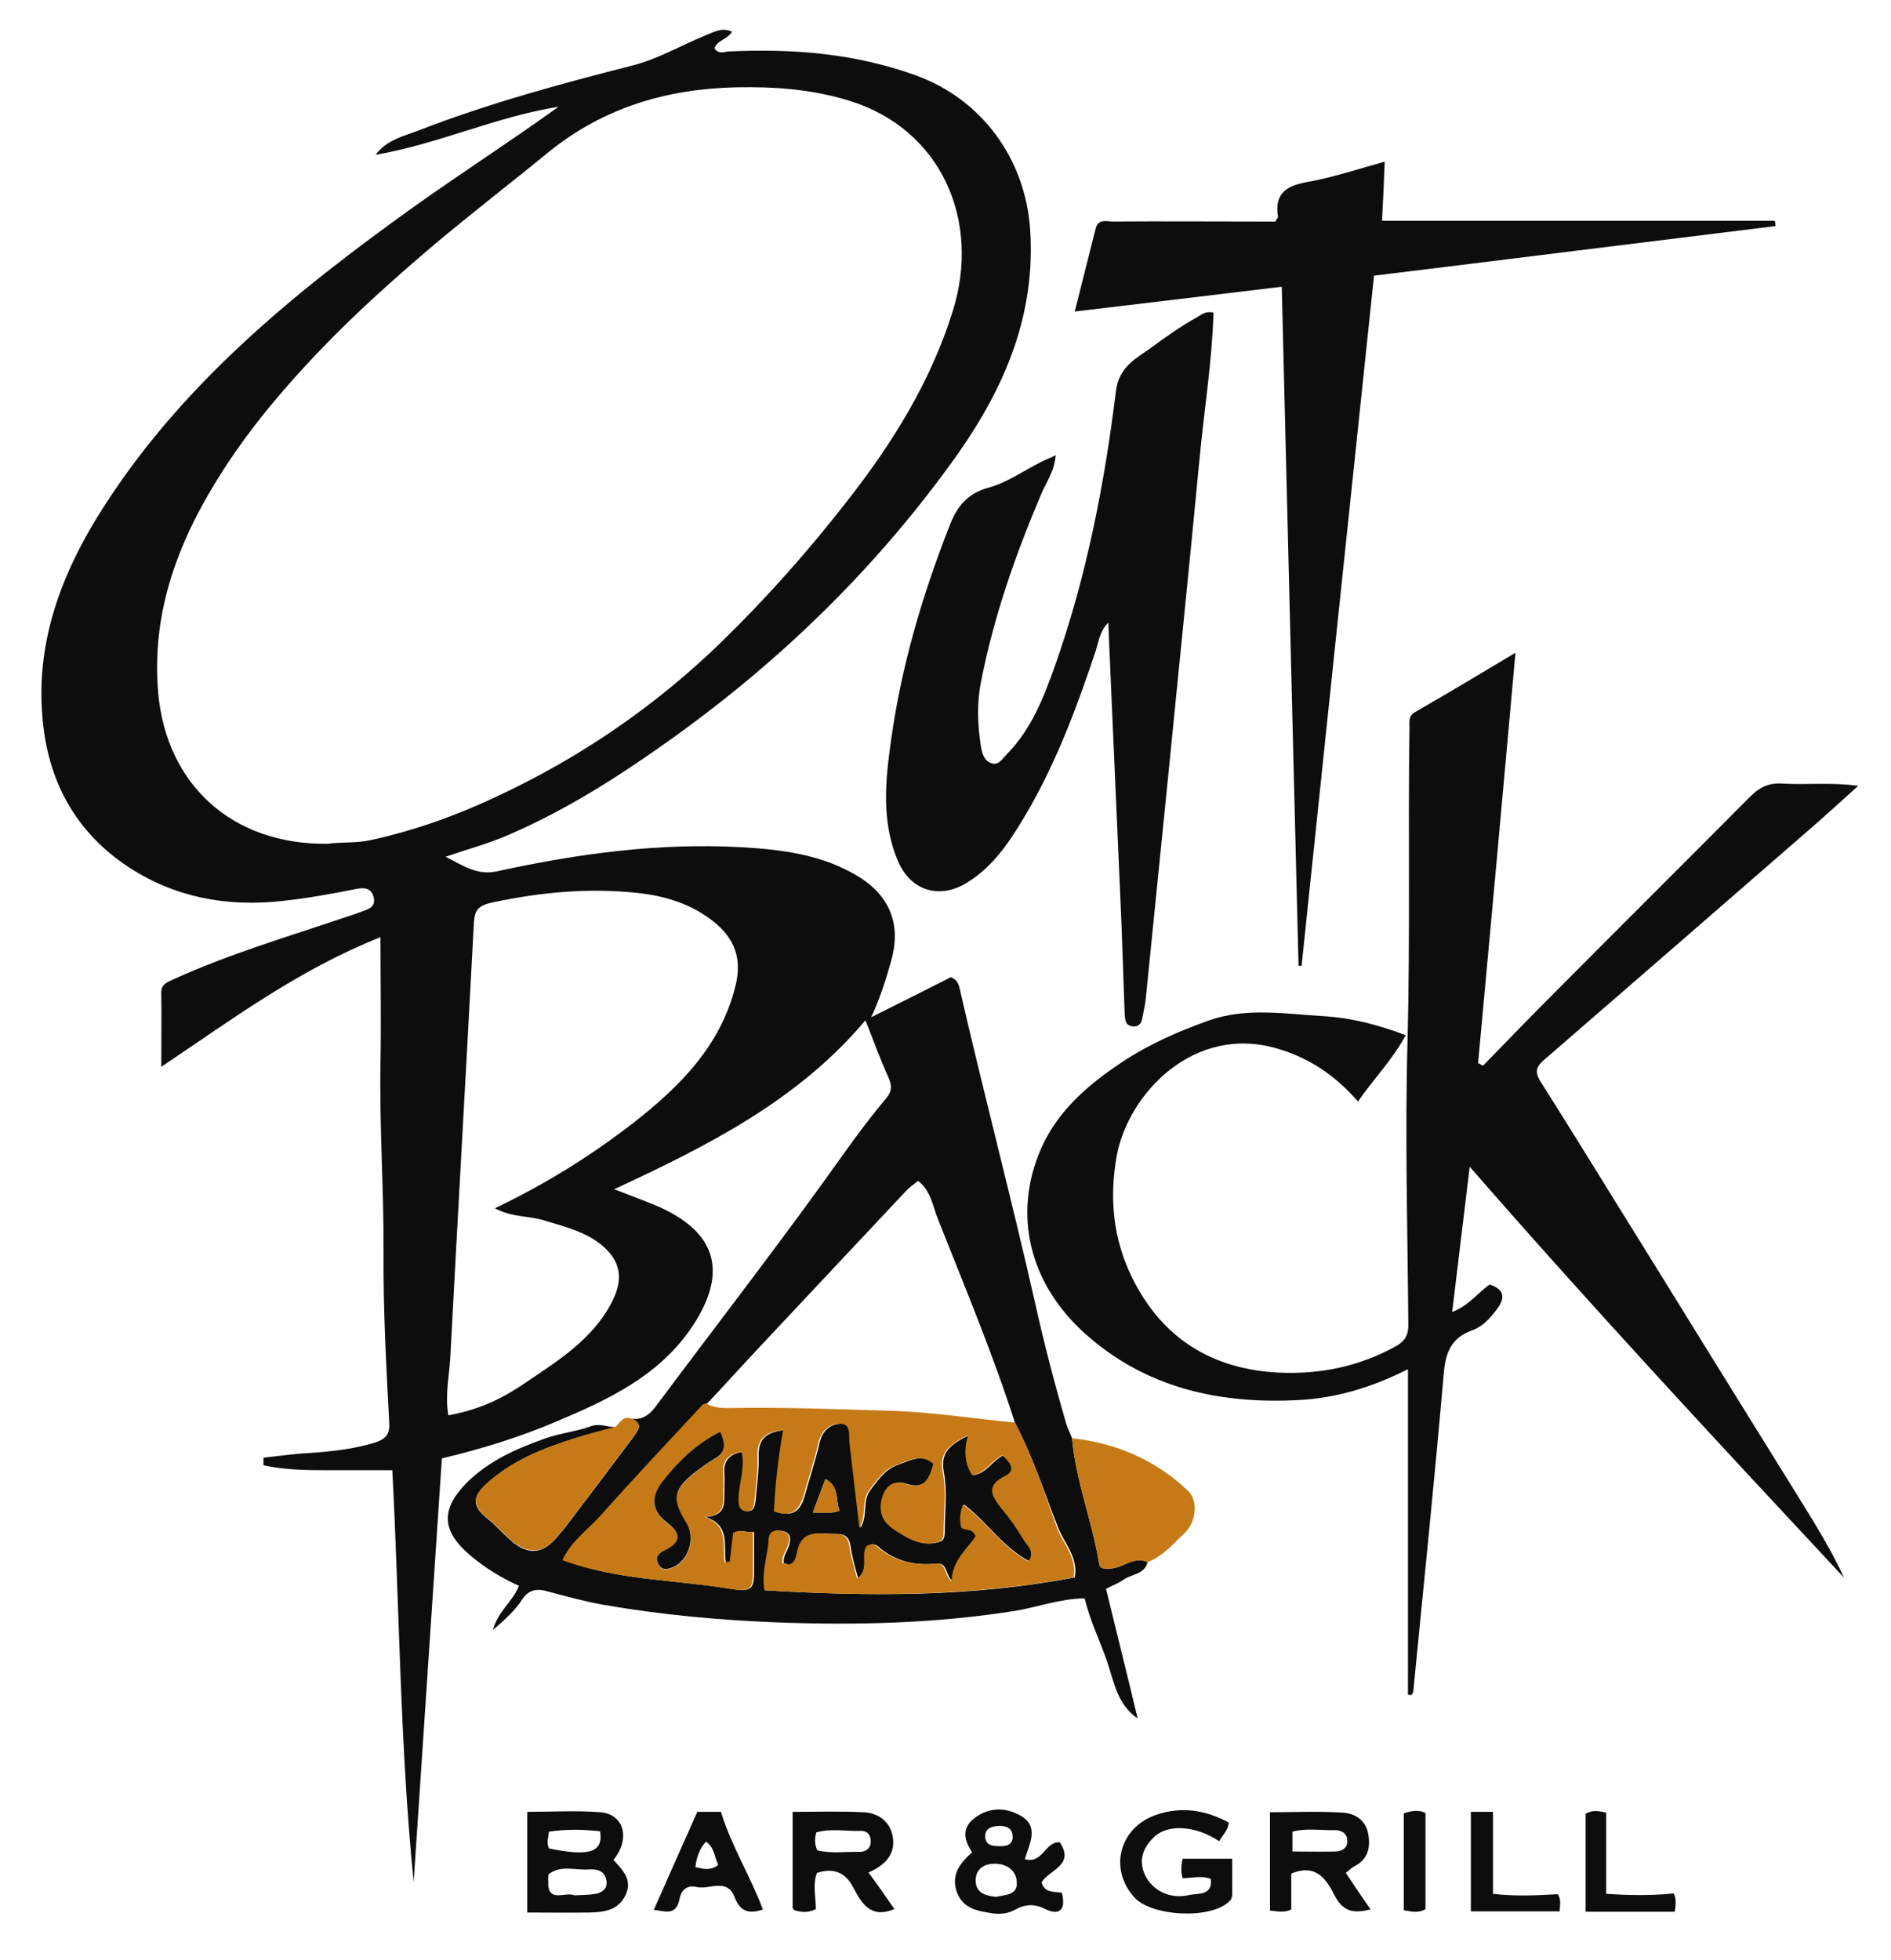 <?xml version="1.0" encoding="utf-8"?>
<!-- Generator: Adobe Illustrator 21.1.0, SVG Export Plug-In . SVG Version: 6.00 Build 0)  -->
<svg version="1.1" id="Layer_1" xmlns="http://www.w3.org/2000/svg" xmlns:xlink="http://www.w3.org/1999/xlink" x="0px" y="0px"
	 viewBox="0 0 496 514" style="enable-background:new 0 0 496 514;" xml:space="preserve">
<style type="text/css">
	.st0{fill:#0D0D0D;}
	.st1{fill:#C67A17;}
</style>
<g id="HK5NRB.tif">
	<g>
		<path class="st0" d="M165.7,372.1c3.2,0.4,5.1-1.5,6.8-3.9c14.4-19.3,29.1-38.3,43.2-57.8c5.4-7.5,10.7-15.2,16.7-22.3
			c1.6-1.9,1.6-3.4,0.6-5.6c-2.1-4.6-3.8-9.4-6-14.9c-17.6,20.9-41.1,32.8-65.9,44.3c3.9,1.5,7.1,2.7,10.3,4
			c17.3,7.1,19.7,18.4,9.5,33c-8.6,12.2-21.6,18.3-34.9,23.9c-9.6,4.1-19.6,7.2-30.1,9.7c-2.5,37.1-4.9,74.1-7.4,111.1
			c-3.6-35.9-3.7-72-5.6-108c-6.2,0-11.8,0-17.4,0c-5.5,0-11-0.1-16.4-1.3c0-0.7,0-1.3,0-2c4-0.4,7.9-1,11.9-1.2
			c5.8-0.4,11.6-1,17.2-2.7c2.8-0.9,4.1-2.1,3.9-5.2c-0.8-14.9-1.6-29.9-1.5-44.7c0.1-16.6-1.1-33.1-0.8-49.6
			c0.2-10.6,0-21.2,0-33.1c-21.6,8.6-38.7,21.4-57.5,34c0-7.1,0.1-13.2,0-19.3c-0.1-2.5,1.7-2.9,3.3-3.7
			c14.1-6.4,28.8-10.8,43.4-15.7c2-0.7,4.1-1.3,6.1-2.1c1.7-0.6,3.5-1.2,2.9-3.7c-0.6-2.5-2.6-2.5-4.3-2.2
			c-6.5,1.3-13.1,2.5-19.7,3.2c-14.5,1.6-28.1-0.9-40.3-8.9c-14.1-9.3-21.3-22.9-22.6-39.6c-1.6-19.4,4.9-36.9,14.8-52.8
			c20.9-33.6,51-58.1,82.7-80.8C121.1,45.3,134,37,146.5,28c-16.4,2.6-31.6,9.8-48,12.6c3-4,7.5-4.9,11.6-6.5
			c18.1-7,36.9-12.1,55.7-16.9c6.8-1.7,12.8-5.3,19.2-7.9c2.3-0.9,4.3-2.2,7-1c-1.2,2.1-3.9,2.2-4.6,4.4c1.1,1.6,2.5,0.9,3.7,0.8
			c16.8-0.8,33.2,0.5,49.2,6.3c17.3,6.3,28.6,21.9,29.9,40.3c1.5,22.3-6.5,41.2-19,59c-20.6,29-45.6,53.5-74.4,74.2
			c-13.8,9.9-27.9,19-43.5,25.7c-5,2.2-10.3,3.6-16.4,5.7c4.7,2.4,8.3,5,13.6,3.8c21-4.6,42.3-7.5,63.9-6.3
			c10.6,0.6,21.2,1.9,30.6,7.6c8.4,5.1,11.4,12.6,8.8,22c-1.4,5-2.9,9.9-5.3,15c7-3.5,14-7,20.9-10.5c2.1,0.8,2.2,2.5,2.6,4.2
			c6.2,27,13.3,53.8,19.4,80.8c2.4,10.8,5.2,21.6,8.3,32.2c0.4,1.3,1,2.4,1.5,3.7c1,11.3,5.3,21.8,7.1,32.9c0.2,1.4,1.4,1.4,3,1.3
			c3.4-0.2,6.2-3.4,9.7-1.7c-0.8,3.3-4.2,3.1-6.3,4.6c-1.4,1-3.1,1.6-4.6,2.4c2.8,11.5,5.6,22.7,8.3,34c-5.3-3.6-6.2-9.5-7.9-14.6
			c-1.9-5.6-4.6-11-6-16.9c-6.5,0.1-12.3,2.3-18.3,3.3c-20.8,3.3-41.8,3.8-62.7,3c-15.1-0.6-30.2-2-45.2-4.6c-5.1-0.9-10-2.3-15-3.6
			c-2.8-0.8-4.9-0.1-6.4,2.3c-1.9,2.9-4.4,5.1-7.6,7.9c1.3-5,5.3-7.5,6.8-11.6c-4.7-2.1-8.9-4.7-12.8-8c-7.4-6.3-7.8-11.9-1-18.9
			c5.8-5.8,13-9,20.6-11.7c3.9-1.4,8.1-1.8,12-3.2c2.4-0.9,4.4,0.2,6.6,0.2c-3.5,1-7,1.9-10.5,2.9c-8.4,2.6-16.6,5.8-23.3,11.9
			c-4,3.6-3.9,6,0.4,9.4c1.9,1.5,3.5,3.4,5.3,5c5,4.7,9.2,4.3,13.3-1.1c0.4-0.5,0.9-1,1.3-1.5c6-7.9,12-15.8,17.9-23.7
			C167.1,375.4,169.1,373.6,165.7,372.1z M266.2,373.1c-5.8-18.1-13.2-35.7-20.2-53.4c-1.3-3.2-1.8-7.4-5.2-10
			c-1.2,1-2.3,1.7-3.2,2.7c-12.7,13.5-25.4,27.1-38.1,40.6c-4.7,5-9.3,10.1-14,15.1c-0.3,0.1-0.7,0.1-0.9,0.3
			c-8.9,9.6-17.9,19.1-26.6,28.9c-3.4,3.8-7.9,6.9-10.2,11.9c14.1,5.2,28.6,5.1,42.6,7.3c7.3,1.2,7.5,0.8,7.4-6.7c0-2.6,0-5.2,0-8
			c-1.9,0.2-3.5-0.7-5.2,0.2c-0.3,2.6-0.6,5.1-0.9,7.6c-0.4,0.1-0.9,0.2-1.3,0.2c-0.8-4.2,1.4-9.7-5.3-11.9c5.6-0.5,4.8-3.8,4.9-6.8
			c0-1.5,0.1-3,0-4.5c-0.3-3.4,1.3-5.3,4.8-5.8c1,4.3-0.7,8.3-0.8,12.3c0,1.4,0,2.9,1.7,3.2c2.1,0.3,2.3-1.4,2.5-2.9
			c0.3-3.8,0.9-7.6,0.8-11.4c-0.2-4.7,2.1-6.4,6.7-6.9c-1.4,7.3-2.2,14.4-2.4,21.3c4.9,1.8,6.8-0.5,7.8-4.2
			c1.3-4.6,2.8-9.2,3.9-13.9c0.7-3.1,2.9-4.8,5.5-4.9c3.1-0.1,2.3,3,2.6,5c0.9,7.4,1.8,14.9,2.6,22.3c2-3.2,0.4-7,2.6-9.9
			c2-2.6,3.8-5.4,7.2-6.6c3.2-1.1,6.3-3.1,9.6-0.3c-1.1,4.1-2.5,6.9-7.6,5.2c-2.9-1-5.1,0.8-5.9,3.9c-0.9,3.5,0.1,6.1,3.1,8.1
			c3.7,2.4,7.3,4.8,12,3.2c1-0.4,1.1-1.6,1.1-2.6c0-5.2,0.7-10.5-0.2-15.4c-1.1-5.7,1.9-7.5,6.6-9.9c-1.2,4.3-0.8,7.6,1.1,10.5
			c3.6-0.5,5-3.9,7.9-5.2c1.9,1.7,3.7,3.9,0.9,5.3c-5.5,2.7-3.7,5.4-1,8.8c2.1,2.6,4.1,5.3,5.7,8.1c0.9,1.5,2.9,3,1.3,5.6
			c-6.9-3.5-11.1-10.2-17.2-14.9c-0.8,2.3-0.9,4.1-0.5,6c1.1,1,2.9,0,3.8,2.3c-2.2,3.4-6.2,6.3-6.3,11.9c-2.2-2-1.2-5-4.4-4.7
			c-5.7,0.6-10.9-0.7-15.3-4.6c-0.7-0.6-1.9-0.7-2.7,0.1c-1.5,2.4,0.9,5.9-2.4,8.4c-0.7-2.5-1.2-4.3-1.6-6.2
			c-0.6-2.5-0.1-5.6-4.2-5.5c-4,0.1-8.6-1.5-9.9,4.6c-0.3,1.6-0.7,4.3-3.8,3.1c-0.3-2,1-3.2,1.4-4.8c0.4-1.5,0.5-3.1-1.5-3.6
			c-1.8-0.4-3.5-0.2-3.6,2.1c-0.2,4.3-1.9,8.4-1.1,13.4c27.2,1.6,54.2,1.8,81.1-3.4c1-5.4-2.9-9-4.5-13.4
			C273.8,391.1,270.8,381.8,266.2,373.1z M85.9,221.3c3.6-0.5,7.6-0.1,11.5-1c11.4-2.5,22.3-6.4,32.9-11.4
			c21.9-10.2,41.6-23.7,58.9-40.5c12-11.7,23.1-24.2,33.4-37.5c11.7-15,21.6-31,27.3-49.3c7.4-23.5-2.8-47.7-27.2-55.2
			c-9.7-3-19.6-3.7-29.6-3.5c-18.2,0.4-34.7,5.3-49.1,16.9C134,48,123.6,56,113.6,64.4C103.4,73.1,93.4,82,84.1,91.7
			c-9.3,9.7-17.9,19.8-25.3,31.2c-11.7,18.1-19.2,37-17.3,58.9C43.7,205.9,61,221.6,85.9,221.3z M129.8,316.9
			c13.4-6.4,25.2-13.8,36.2-22.3c12.3-9.6,23.2-20.4,27-36.4c1.6-6.7-0.3-12-5.6-16.3c-5.9-4.8-12.8-6.9-20.1-7.7
			c-12.9-1.4-25.5-0.2-38.2,2.5c-3.5,0.8-4.6,1.8-4.8,5.3c-2,38.1-4.2,76.1-6.2,114.2c-0.3,4.9-1.4,9.8-0.5,15
			c7.3-1.3,13.5-4,19.4-8c9-6.1,18.4-11.7,23.6-21.9c2.9-5.8,2.3-10.4-2.6-14.6c-4.3-3.6-9.6-4.9-14.9-6.5
			C139,318.8,134.5,319.4,129.8,316.9z M216.5,387.9c-1.1,2.9-2.1,5.6-3.3,8.8c2.7,0,4.6,0.4,7-0.5
			C219.1,393.5,220.3,390,216.5,387.9z"/>
		<path class="st0" d="M369.3,444.5c0-28.2,0-56.4,0-85.4c-9.5,4.8-18.9,7.6-28.7,8.1c-20.9,1.1-40.3-3.2-56.3-17.7
			c-14.3-13-18.7-31-11.3-48.1c4.4-10.1,12.5-17,21.4-22.9c7.1-4.7,14.9-8.1,22.8-10.9c9.7-3.4,19.8-1.7,29.7-1.1
			c7.3,0.4,14.4,2.2,21.8,5c-3.4,6.4-8.3,11.3-12.5,17.4c-6-6.9-12.8-11.4-20.9-13.8c-22-6.7-39.4,11.7-42.4,28.1
			c-2,11.2-0.9,21.9,4.1,32c7.8,15.7,20.7,23.9,38.4,24.8c10.9,0.5,21.1-1.6,30.7-6.9c2.3-1.3,3.3-2.8,3.3-5.5
			c-0.2-25-0.9-50-0.2-75c0.7-27.3,0.1-54.6,0.5-81.9c0-1.4-0.3-2.9,1.4-3.9c8.5-4.9,16.9-9.9,26.4-15.6
			c-3.3,36.7-6.5,72.1-9.8,107.6c0.4,0.2,0.8,0.5,1.3,0.7c6.4-6.6,12.8-13.2,19.3-19.7c16.9-17,33.9-33.9,50.8-50.9
			c2.4-2.4,4.8-3.6,8.3-3.4c6.2,0.4,12.5-0.4,20,0.6c-4.1,3.7-7.5,6.8-10.9,9.8c-23.8,20.7-47.6,41.4-71.4,62
			c-2.1,1.8-2.7,3.1-1,5.8c9.2,14.5,18.1,29.1,27.2,43.7c13.8,22.3,27.6,44.6,41.4,66.8c3.9,6.3,7.8,12.7,11,19.6
			c-32.9-35.3-65.7-70.5-98.2-107.8c-1.6,13.4-3.1,25.4-4.6,38.1c4.4-1.7,6.6-4.9,9.8-7.2c3.8,1.2,4.3,3.4,1.9,6.5
			c-1.7,2.3-3.7,4.5-6.4,5.5c-5.4,1.9-7,5.6-7.5,11.2c-2.4,27.9-5.3,55.7-8,83.5c0,0.3-0.3,0.6-0.4,0.9
			C370,444.6,369.6,444.5,369.3,444.5z"/>
		<path class="st0" d="M318.3,82c-0.4,13-2.5,25.8-3.7,38.7c-2.8,29.3-5.8,58.6-8.7,87.9c-1.8,17.9-3.6,35.7-5.4,53.6
			c-0.2,1.5-0.5,3-0.8,4.4c-0.2,1.4-0.7,2.7-2.4,2.6c-2-0.1-2.2-1.5-2.3-3.2c-0.4-10.6-0.7-21.3-1.2-31.9c-1-23.4-2.1-46.8-3.1-70.8
			c-2.2,2.2-2.5,4.8-3.2,7.1c-5,15-10.5,29.8-18.6,43.5c-4,6.7-8.2,13.2-15.1,17.5c-7.1,4.5-14.7,2.4-18.1-5.2
			c-4.6-10.4-3.5-21.3-2-31.9c2.7-19.5,8.2-38.2,15.4-56.5c1.9-4.9,4.6-8.4,10.2-9.9c4.8-1.3,9.1-4.4,13.7-6.7
			c1.1-0.6,2.3-1,3.9-1.8c-0.3,4.2-2.5,7.1-3.8,10.2c-6.8,16-12.5,32.3-15.8,49.3c-1.1,5.5-0.9,11.3,0,16.9c0.3,1.7,0.8,3.8,2.8,4.4
			c1.9,0.6,2.9-1.3,4-2.4c6.5-6.6,9.7-15,12.7-23.4c8.2-23.3,12.9-47.4,15.9-71.8c0.8-6.7,5.8-8.8,9.5-11.6
			c3.7-2.7,7.6-5.5,11.8-7.8C315.2,82.5,316.2,81.5,318.3,82z"/>
		<path class="st0" d="M465.7,59.3c-35.1,4.3-70.1,8.7-105.3,13c-6.4,60.7-12.7,120.8-19,181c-0.3,0-0.5,0-0.8,0
			c-1.5-59.2-2.9-118.3-4.4-178.1c-18.1,2.2-35.8,4.3-54.3,6.5c2-7.8,3.7-14.8,5.5-21.8c0.7-2.6,2.9-1.8,4.5-1.8
			c12.7-0.1,25.3,0,38,0c1.6,0,3.3,0,4.6,0c0.4-0.7,0.8-1.1,0.7-1.3c-0.9-5.8,1.9-8,7.4-9c6.8-1.2,13.4-3.4,20.6-5.4
			c-0.2,5.3-0.4,9.8-0.7,15.5c34.6,0,68.8,0,102.9,0C465.7,58.2,465.7,58.7,465.7,59.3z"/>
		<path class="st1" d="M301,409.7c-3.6-1.6-6.4,1.5-9.7,1.7c-1.6,0.1-2.8,0.2-3-1.3c-1.8-11.1-6.2-21.7-7.1-32.9
			c11.6,1.3,21.9,5.7,30.4,13.8c2.8,2.7,2.1,8.3-0.9,11.1C307.6,405,305,408.2,301,409.7z"/>
		<path class="st1" d="M165.7,372.1c3.4,1.5,1.4,3.4,0.2,5c-5.9,7.9-11.9,15.8-17.9,23.7c-0.4,0.5-0.9,1-1.3,1.5
			c-4,5.4-8.2,5.7-13.3,1.1c-1.8-1.7-3.4-3.5-5.3-5c-4.2-3.4-4.4-5.8-0.4-9.4c6.7-6,14.9-9.2,23.3-11.9c3.5-1.1,7-2,10.5-2.9
			C162.7,373,163.5,371.2,165.7,372.1z"/>
		<path class="st0" d="M160.9,487.8c2.6,2.8,5.1,5.4,3.1,9.4c-2,3.9-5.6,4.3-9.3,4.4c-5.4,0.1-10.9,0-16.4,0c0-9,0-17.4,0-26.4
			c6.4,0,12.8-0.4,19.2,0.1C163.6,475.8,165.5,482.2,160.9,487.8z M150.7,497.1c2-0.1,3.8-0.1,5.6-0.4c2.3-0.5,3.4-2,2.5-4.4
			c-0.7-1.8-2.5-2.1-4.2-2c-3.5,0.3-7.3-1.2-10.5,1.1c-0.4,0.3-0.3,1.2-0.3,1.9C143.5,499.4,148.3,496,150.7,497.1z M157.4,480.3
			c-4.4-0.5-8.8-0.6-13.4,0.1c-0.2,1.6-0.7,3,0,4.4C154.6,487,158.3,485.8,157.4,480.3z"/>
		<path class="st0" d="M278.5,496.4c1.3,5-1.1,5.9-4.3,4.3c-3-1.5-5.4-1.3-8.2,0.3c-1.7,0.9-3.8,1.1-5.8,0.8
			c-3.8-0.6-7.6-1.2-9.2-5.5c-1.6-4.5,0.7-7.6,4-10.5c-2.1-3.1-2.8-6.2,0.4-8.8c3.8-3,8.1-3.1,12.1-0.9c5.2,2.8,2.6,7.3,1.3,11.5
			c4.7,1.4,5.4-4.8,9.2-4.4c4,6.1-2.9,7.2-4.8,10.5C274,496.5,276.4,496.1,278.5,496.4z M261.3,497.5c2.4-0.6,5.6-0.4,5.4-3.8
			c-0.1-3.2-2.7-4.9-5.8-4.9c-2.6,0-4.9,1.2-5,4.3C255.9,496.6,258.6,497.2,261.3,497.5z M262.3,484.2c1.9,0.1,3.5-0.6,3.3-2.7
			c-0.1-2-1.7-2.7-3.6-2.6c-1.8,0.1-3.5,0.5-3.6,2.6C258.4,484.1,260.5,484.2,262.3,484.2z"/>
		<path class="st0" d="M338.7,491.4c0,3,0,6.1,0,9.4c-1.8,0.9-3.5,0.5-5.6,0.3c0-8.6,0-17,0-25.8c6.3,0,12.7-0.3,19.1,0.1
			c3.2,0.2,6.1,2,6.7,5.7c0.6,3.5-0.1,6.6-3.7,8.4c-0.7,0.4-1.3,1-2.2,1.7c2.1,3.2,4.2,6.3,6.5,9.6c-4.2,1-7,0.8-9.3-3.4
			C348.2,493.5,345.6,488.5,338.7,491.4z M339,485.6c4.1,0,7.7,0.1,11.3,0c1.6,0,3.1-0.9,3.1-2.6c0.1-1.9-1.3-3-3.2-3
			c-3.7,0.1-7.5-0.6-11.2,0.4C339,482.1,339,483.6,339,485.6z"/>
		<path class="st0" d="M234.6,500.7c-6.2,2.6-8.6-1.5-10.7-5.5c-2.1-4.1-5.1-5.4-9.6-4c-1.2,3-0.3,6.3-0.3,9.5
			c-1.9,1-3.8,0.9-5.6,0.3c-0.3-0.3-0.5-0.4-0.5-0.6c0-8.3,0-16.6,0-25.2c6.4,0,12.5-0.2,18.6,0.1c3.7,0.2,6.8,2.2,7.6,6.1
			c1,4.8-1.9,7.8-6.3,9.7C230.2,494.3,232.3,497.4,234.6,500.7z M214.4,485.3c3.6,0.9,7.4,0.3,11.1,0.4c1.7,0,2.9-1,2.9-2.7
			c0-1.6-0.8-2.9-2.7-2.8c-3.9,0.1-7.8-0.7-11.6,0.4C213.7,482.2,213.6,483.7,214.4,485.3z"/>
		<path class="st0" d="M322.3,478c-0.2,2.2-1.7,3.3-2.5,4.9c-6.2-4.1-13.4-4.6-17.1-1.1c-2.8,2.7-4.2,6-2.4,9.9
			c2,4.2,6.6,6.5,11.7,5.3c2.1-0.5,6.1,0.3,5.6-4.2c-2.5-1-5-0.2-7.4-0.2c-0.5-1.7-0.4-3.4,0-5.1c4.1,0,8.2,0,13,0c0,3.2,0,6.1,0,9
			c0,0.9-0.1,1.6-0.8,2.2c-4.8,4.7-20.1,4-24.8-1c-6.8-7.4-4.1-18.3,5.6-21.7C309.8,473.7,316.2,474.7,322.3,478z"/>
		<path class="st0" d="M200.1,500.8c-3.7,1.3-6,0.5-7.4-3.2c-2-5.2-6.6-1.9-10-2.7c-2.7-0.6-4.1,1-4.5,3.3c-0.9,4.4-3.9,3-6.7,2.7
			c3.8-8.6,7.5-17,11.4-25.7c1.7,0,3.8,0,6.2,0C191.8,484.1,196.8,492,200.1,500.8z M182.4,489.7c2.1,0.5,4,1,6-0.6
			c-1-1.9-0.9-4.4-3.2-6.1C183.4,484.9,182.7,487.2,182.4,489.7z"/>
		<path class="st0" d="M385.8,475.2c2.2,0,3.8,0,5.8,0c0,7.2,0,14.2,0,21.5c5.9,0.7,11.5,0.4,17,0.1c1,1.5,0.5,3,0.5,4.5
			c-7.9,0-15.6,0-23.3,0C385.8,492.4,385.8,484,385.8,475.2z"/>
		<path class="st0" d="M415.9,501.4c0-8.8,0-17.3,0-25.7c1.8-1.1,3.6-0.7,5.4-0.3c0,7,0,13.9,0,21.3c6,0.4,11.8,0.5,17.7-0.1
			c0.8,1.5,0.5,3.1,0.3,4.8C431.4,501.4,423.7,501.4,415.9,501.4z"/>
		<path class="st0" d="M373.9,475.5c0,8.5,0,16.8,0,25.2c-1.7,1.1-3.6,0.7-5.7,0.3c0-8.4,0-16.8,0-25.4
			C370.2,474.9,372.2,474.6,373.9,475.5z"/>
		<path class="st1" d="M266.2,373.1c4.6,8.7,7.6,18,10.9,27.2c1.5,4.4,5.5,8,4.5,13.4c-26.9,5.1-53.9,5-81.1,3.4
			c-0.8-5,0.9-9.2,1.1-13.4c0.1-2.3,1.9-2.5,3.6-2.1c2,0.4,2,2,1.5,3.6c-0.4,1.5-1.8,2.8-1.4,4.8c3.1,1.2,3.4-1.5,3.8-3.1
			c1.3-6.1,5.9-4.5,9.9-4.6c4.1-0.1,3.6,3.1,4.2,5.5c0.5,1.9,1,3.8,1.6,6.2c3.3-2.5,0.9-6,2.4-8.4c0.9-0.7,2-0.7,2.7-0.1
			c4.4,3.9,9.6,5.2,15.3,4.6c3.2-0.3,2.2,2.7,4.4,4.7c0.1-5.6,4.1-8.5,6.3-11.9c-1-2.3-2.8-1.3-3.8-2.3c-0.4-1.9-0.4-3.8,0.5-6
			c6.2,4.6,10.3,11.3,17.2,14.9c1.7-2.7-0.4-4.1-1.3-5.6c-1.7-2.9-3.6-5.6-5.7-8.1c-2.7-3.4-4.5-6.1,1-8.8c2.8-1.4,1-3.6-0.9-5.3
			c-2.9,1.3-4.3,4.7-7.9,5.2c-1.9-2.9-2.3-6.2-1.1-10.5c-4.6,2.4-7.7,4.2-6.6,9.9c1,5,0.2,10.3,0.2,15.4c0,1,0,2.2-1.1,2.6
			c-4.7,1.6-8.3-0.8-12-3.2c-3-2-4-4.6-3.1-8.1c0.8-3.1,3-4.9,5.9-3.9c5.1,1.8,6.5-1.1,7.6-5.2c-3.4-2.8-6.4-0.8-9.6,0.3
			c-3.4,1.2-5.2,4-7.2,6.6c-2.2,2.9-0.6,6.7-2.6,9.9c-0.9-7.4-1.7-14.9-2.6-22.3c-0.2-2,0.5-5.1-2.6-5c-2.6,0.1-4.8,1.8-5.5,4.9
			c-1.1,4.7-2.6,9.3-3.9,13.9c-1.1,3.6-2.9,6-7.8,4.2c0.3-6.9,1.1-14,2.4-21.3c-4.6,0.4-6.9,2.2-6.7,6.9c0.1,3.8-0.4,7.6-0.8,11.4
			c-0.1,1.5-0.4,3.3-2.5,2.9c-1.6-0.3-1.7-1.8-1.7-3.2c0.1-4.1,1.8-8.1,0.8-12.3c-3.6,0.5-5.1,2.4-4.8,5.8c0.1,1.5,0.1,3,0,4.5
			c0,2.9,0.8,6.3-4.9,6.8c6.7,2.2,4.5,7.7,5.3,11.9c0.4-0.1,0.9-0.2,1.3-0.2c0.3-2.5,0.6-5,0.9-7.6c1.7-0.9,3.3,0,5.2-0.2
			c0,2.8,0,5.4,0,8c0.1,7.6-0.1,7.9-7.4,6.7c-14.1-2.2-28.5-2.2-42.6-7.3c2.3-5,6.8-8.1,10.2-11.9c8.7-9.8,17.7-19.3,26.6-28.9
			c0.2-0.2,0.6-0.2,0.9-0.3c1.8,1,3.7,1.2,5.7,1.2c14.1-0.3,28.2,0.3,42.2,0.7C244.5,370.3,255.3,372.1,266.2,373.1z M188.9,375.5
			c-6.5,3.3-11.1,8-15.3,13.4c-3,3.9-2.5,7.6,1.2,10.4c4.1,3.1,3.8,5.4-0.6,7.5c-1.6,0.8-2.4,1.8-1.5,3.5c0.9,1.8,2.5,1.4,3.9,0.8
			c4.3-1.9,5.9-7.7,3.3-11.8c-3.8-5.9-3.3-8.5,2.2-12.9c1.7-1.3,3.4-2.7,5.3-3.7C190.1,381.1,190.6,379.1,188.9,375.5z"/>
		<path class="st1" d="M216.5,387.9c3.8,2.1,2.6,5.5,3.7,8.3c-2.5,0.9-4.4,0.5-7,0.5C214.4,393.6,215.4,390.9,216.5,387.9z"/>
		<path class="st0" d="M188.9,375.5c1.7,3.6,1.2,5.6-1.5,7.1c-1.9,1.1-3.6,2.4-5.3,3.7c-5.5,4.4-5.9,6.9-2.2,12.9
			c2.6,4,0.9,9.9-3.3,11.8c-1.4,0.6-3,1-3.9-0.8c-0.9-1.7-0.1-2.7,1.5-3.5c4.4-2.1,4.7-4.4,0.6-7.5c-3.7-2.8-4.2-6.5-1.2-10.4
			C177.7,383.5,182.4,378.8,188.9,375.5z"/>
	</g>
</g>
</svg>
